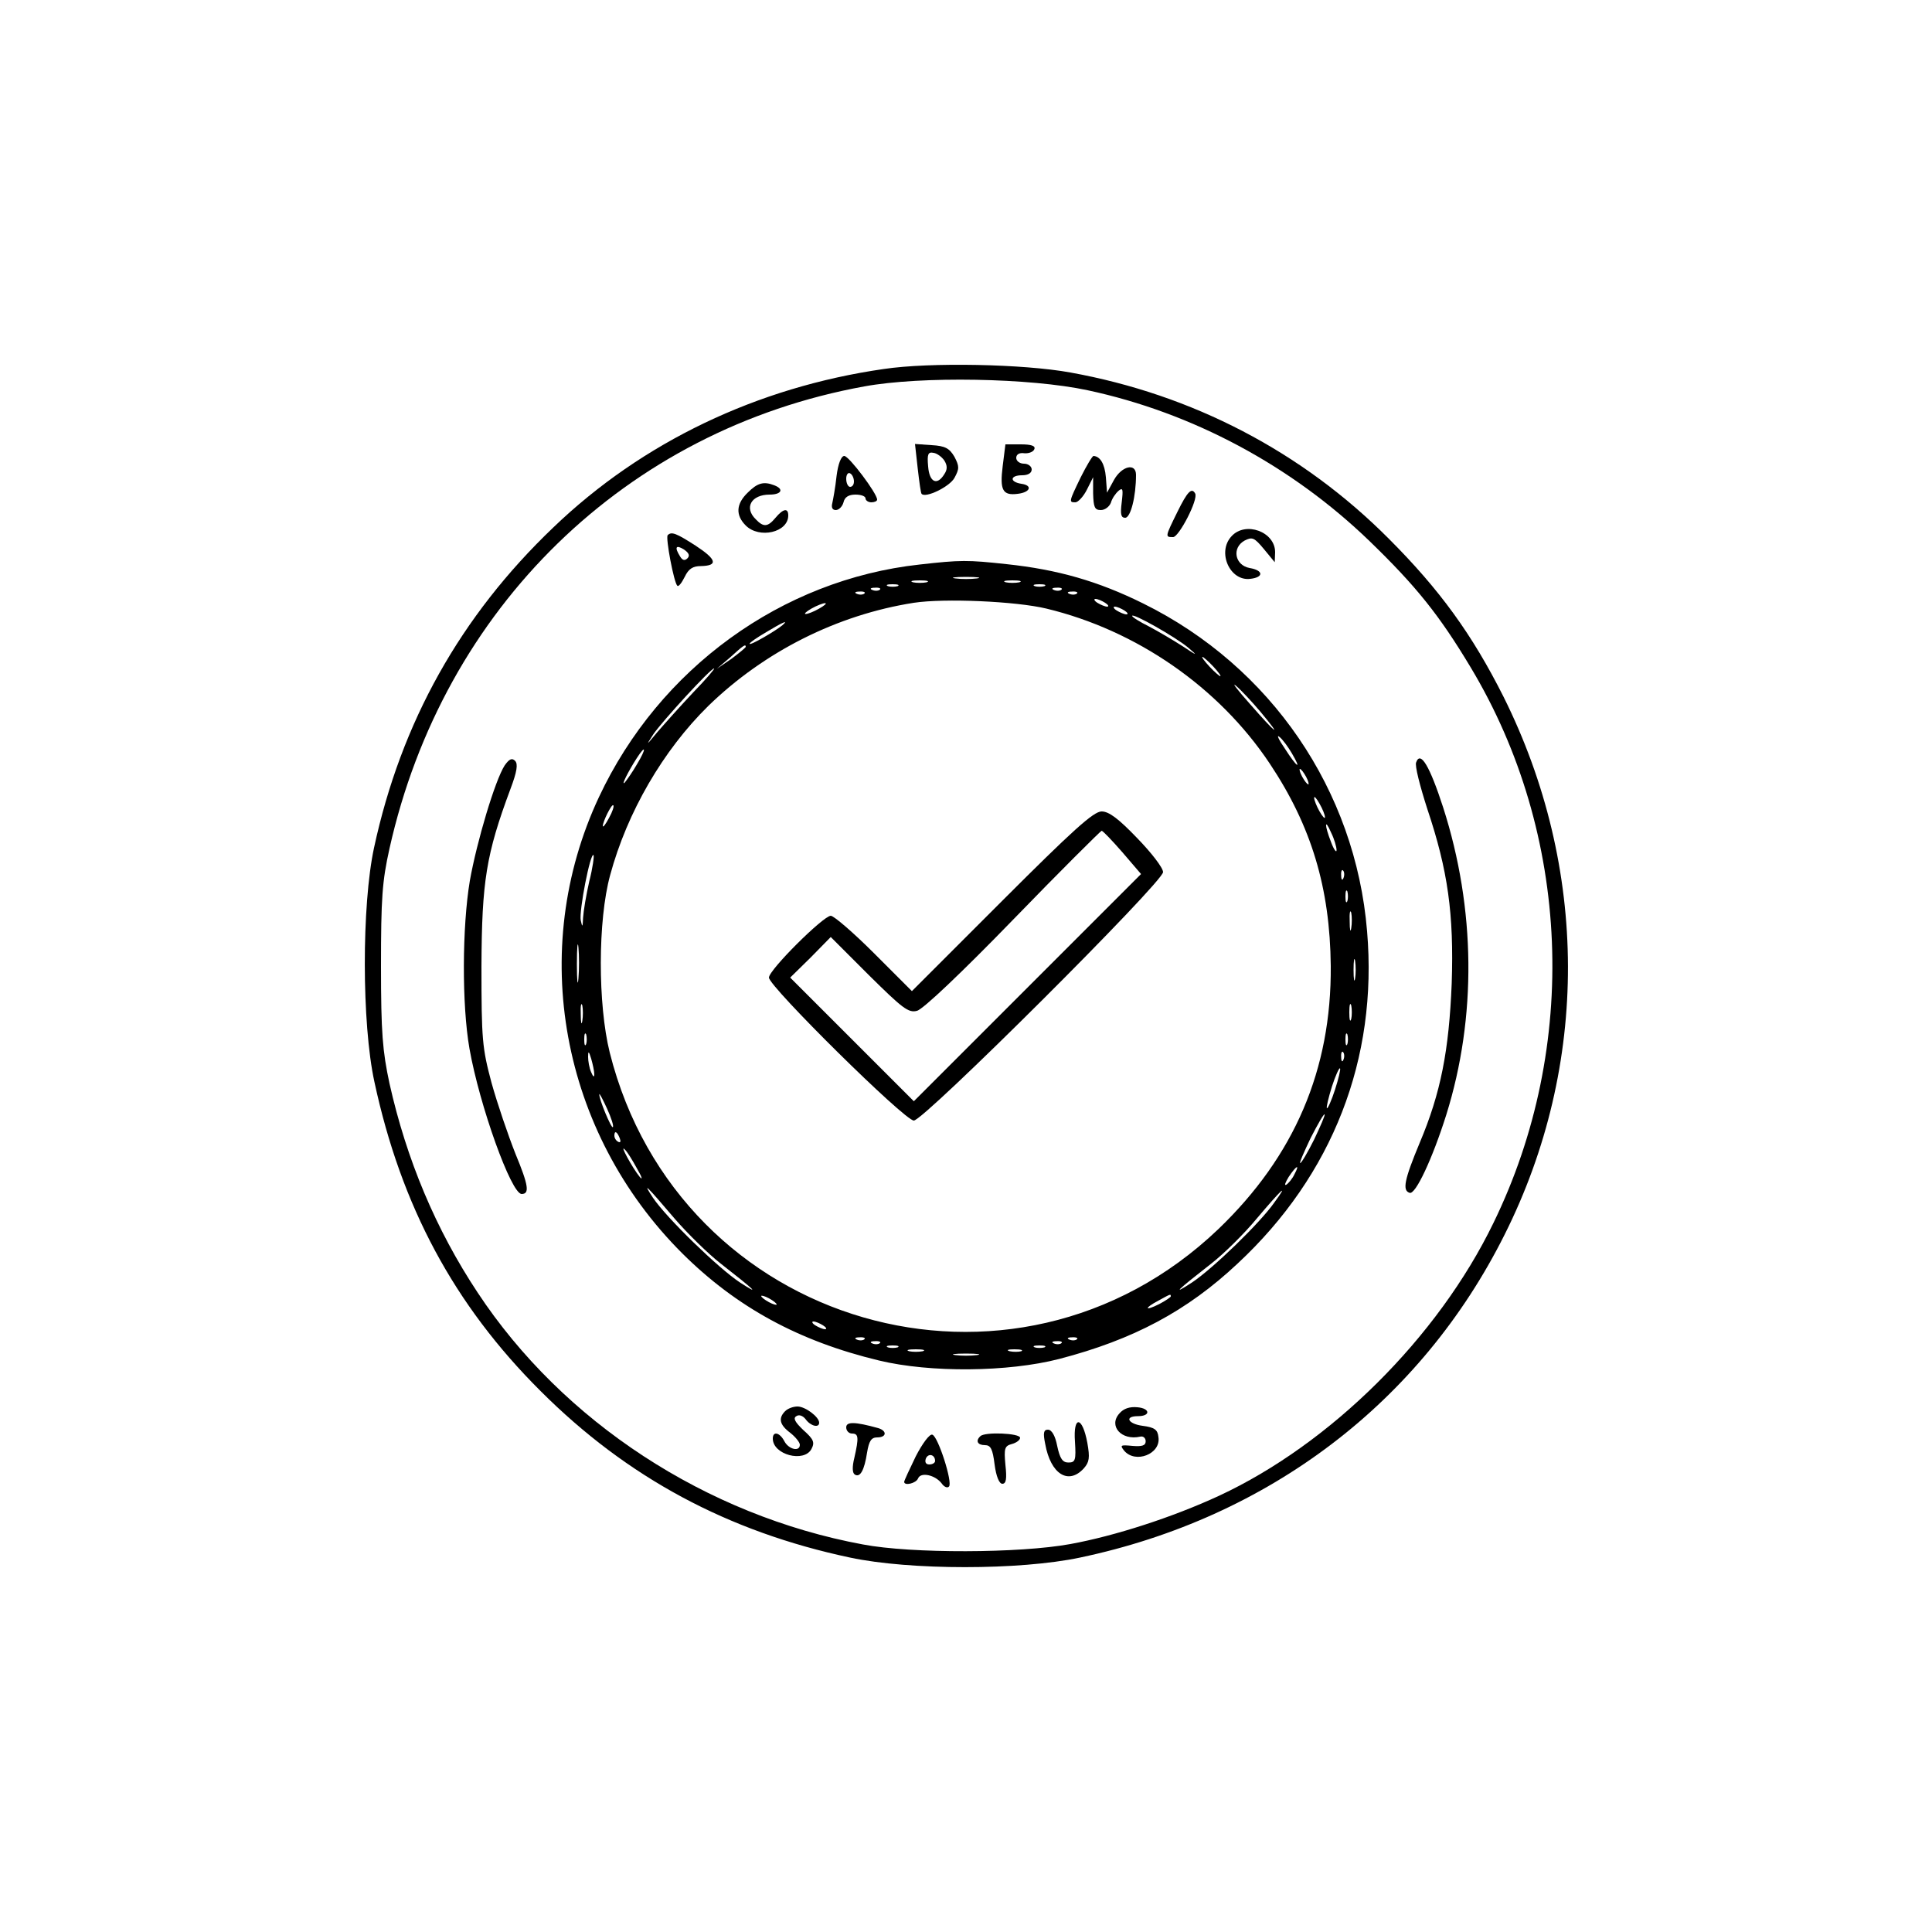 <?xml version="1.0" standalone="no"?>
<!DOCTYPE svg PUBLIC "-//W3C//DTD SVG 20010904//EN"
 "http://www.w3.org/TR/2001/REC-SVG-20010904/DTD/svg10.dtd">
<svg version="1.0" xmlns="http://www.w3.org/2000/svg"
 width="500pt" height="500pt" viewBox="0 0 500 500"
 preserveAspectRatio="xMidYMid meet">

<g transform="translate(0,500) scale(0.1,-0.1)"
fill="#000000" stroke="none">
<path d="M2287 4045 c-327 -47 -625 -189 -855 -410 -240 -229 -394 -504 -464
-829 -32 -148 -32 -455 1 -606 69 -321 206 -577 430 -800 224 -224 485 -364
801 -431 155 -33 439 -33 595 0 489 103 882 402 1099 836 220 439 218 949 -3
1392 -81 161 -165 277 -297 409 -224 225 -508 373 -824 430 -120 22 -363 27
-483 9z m528 -55 c271 -58 527 -195 729 -390 121 -117 181 -192 262 -327 259
-431 282 -981 59 -1438 -144 -297 -422 -572 -710 -706 -121 -56 -270 -104
-385 -125 -131 -24 -411 -25 -537 -1 -405 75 -776 317 -997 652 -108 163 -184
344 -228 541 -18 84 -22 131 -22 304 0 175 3 219 22 304 139 623 612 1084
1229 1196 147 27 429 22 578 -10z"/>
<path d="M2375 3788 c4 -35 8 -64 10 -66 10 -12 72 18 85 41 13 24 13 30 0 55
-13 22 -24 28 -59 30 l-43 3 7 -63z m69 20 c8 -13 8 -23 0 -35 -19 -31 -39
-21 -42 20 -3 32 0 38 14 35 9 -1 22 -11 28 -20z"/>
<path d="M2595 3794 c-8 -63 0 -77 39 -72 33 4 39 22 9 26 -31 5 -29 22 2 22
16 0 25 6 25 15 0 8 -9 15 -20 15 -11 0 -20 7 -20 15 0 9 8 14 21 12 12 -1 24
4 26 11 3 8 -8 12 -35 12 l-40 0 -7 -56z"/>
<path d="M2165 3768 c-3 -29 -9 -61 -11 -70 -3 -11 0 -18 9 -18 8 0 17 9 20
20 3 14 14 20 31 20 14 0 26 -4 26 -10 0 -5 7 -10 15 -10 8 0 15 3 15 7 0 16
-73 113 -85 113 -8 0 -16 -20 -20 -52z m45 -14 c0 -8 -4 -14 -10 -14 -5 0 -10
9 -10 21 0 11 5 17 10 14 6 -3 10 -13 10 -21z"/>
<path d="M2797 3765 c-31 -64 -31 -65 -14 -65 7 0 21 15 30 33 l16 32 0 -42
c1 -36 4 -43 20 -43 11 0 22 9 26 19 3 11 12 24 20 31 11 9 12 4 8 -30 -4 -31
-2 -40 9 -40 14 0 28 55 28 111 0 32 -37 23 -57 -13 l-18 -33 -3 40 c-3 35
-15 54 -32 55 -3 0 -18 -25 -33 -55z"/>
<path d="M1935 3725 c-30 -29 -32 -58 -5 -85 35 -35 110 -18 110 26 0 20 -13
18 -33 -6 -20 -24 -31 -25 -51 -4 -31 30 -12 64 36 64 30 0 38 14 12 24 -28
11 -44 6 -69 -19z"/>
<path d="M3047 3675 c-32 -65 -32 -65 -11 -65 15 0 66 98 57 113 -9 16 -20 5
-46 -48z"/>
<path d="M3187 3612 c-38 -41 -4 -117 49 -110 35 4 34 22 -2 28 -38 7 -47 52
-13 71 20 10 25 8 50 -22 l28 -34 1 26 c0 53 -77 81 -113 41z"/>
<path d="M1728 3615 c-6 -6 16 -123 25 -131 3 -3 11 7 19 23 10 21 21 28 42
28 45 1 41 17 -14 53 -50 32 -62 37 -72 27z m51 -60 c-7 -7 -13 -5 -19 5 -15
24 -11 31 10 18 13 -9 16 -16 9 -23z"/>
<path d="M2380 3539 c-357 -39 -674 -269 -830 -602 -185 -395 -99 -867 216
-1181 140 -139 301 -227 509 -277 133 -32 334 -30 466 4 192 50 331 124 462
247 246 229 363 530 335 860 -30 365 -249 685 -579 848 -117 58 -222 88 -354
102 -101 11 -119 11 -225 -1z m148 -36 c-16 -2 -40 -2 -55 0 -16 2 -3 4 27 4
30 0 43 -2 28 -4z m-130 -10 c-10 -2 -26 -2 -35 0 -10 3 -2 5 17 5 19 0 27 -2
18 -5z m240 0 c-10 -2 -26 -2 -35 0 -10 3 -2 5 17 5 19 0 27 -2 18 -5z m-315
-10 c-7 -2 -19 -2 -25 0 -7 3 -2 5 12 5 14 0 19 -2 13 -5z m380 0 c-7 -2 -19
-2 -25 0 -7 3 -2 5 12 5 14 0 19 -2 13 -5z m-426 -9 c-3 -3 -12 -4 -19 -1 -8
3 -5 6 6 6 11 1 17 -2 13 -5z m470 0 c-3 -3 -12 -4 -19 -1 -8 3 -5 6 6 6 11 1
17 -2 13 -5z m-510 -10 c-3 -3 -12 -4 -19 -1 -8 3 -5 6 6 6 11 1 17 -2 13 -5z
m550 0 c-3 -3 -12 -4 -19 -1 -8 3 -5 6 6 6 11 1 17 -2 13 -5z m-79 -39 c233
-56 446 -203 578 -401 108 -162 156 -322 158 -524 2 -268 -94 -492 -291 -681
-530 -506 -1396 -255 -1575 457 -31 125 -31 342 1 459 44 163 137 323 254 438
145 141 334 236 532 267 79 12 264 4 343 -15z m152 15 c8 -5 11 -10 5 -10 -5
0 -17 5 -25 10 -8 5 -10 10 -5 10 6 0 17 -5 25 -10z m-740 -15 c-14 -8 -29
-14 -35 -14 -5 0 1 6 15 14 14 8 30 14 35 14 6 0 -1 -6 -15 -14z m790 -5 c8
-5 11 -10 5 -10 -5 0 -17 5 -25 10 -8 5 -10 10 -5 10 6 0 17 -5 25 -10z m165
-96 c26 -22 24 -22 -15 4 -25 16 -64 39 -87 51 -24 12 -43 24 -43 27 0 9 113
-55 145 -82z m-1050 58 c-18 -15 -85 -54 -85 -48 0 3 19 16 43 30 43 26 59 33
42 18z m-95 -56 c0 -2 -17 -16 -37 -31 l-38 -26 35 30 c34 31 40 35 40 27z
m1210 -51 c13 -14 21 -25 18 -25 -2 0 -15 11 -28 25 -13 14 -21 25 -18 25 2 0
15 -11 28 -25z m-1346 -67 c-33 -35 -74 -81 -93 -103 -29 -35 -30 -36 -10 -5
25 36 148 170 157 170 3 0 -21 -28 -54 -62z m1468 -50 c60 -72 40 -57 -27 20
-33 37 -49 58 -36 47 13 -11 41 -41 63 -67z m81 -107 c27 -46 14 -38 -18 12
-16 23 -22 37 -14 30 8 -6 22 -25 32 -42z m-1694 -28 c-12 -21 -27 -42 -32
-48 -11 -11 9 29 31 63 24 37 25 25 1 -15z m1731 -33 c6 -11 8 -20 6 -20 -3 0
-10 9 -16 20 -6 11 -8 20 -6 20 3 0 10 -9 16 -20z m49 -105 c0 -5 -6 1 -14 15
-8 14 -14 30 -14 35 0 6 6 -1 14 -15 8 -14 14 -29 14 -35z m-1853 -2 c-8 -15
-15 -25 -16 -21 0 12 23 58 27 54 3 -2 -2 -17 -11 -33z m1883 -83 c0 -8 -7 1
-14 20 -18 46 -17 64 0 25 8 -16 14 -37 14 -45z m-1934 -81 c-8 -35 -15 -77
-16 -94 -1 -25 -2 -26 -6 -7 -5 24 25 177 33 169 2 -2 -2 -33 -11 -68z m1952
9 c-3 -8 -6 -5 -6 6 -1 11 2 17 5 13 3 -3 4 -12 1 -19z m10 -60 c-3 -7 -5 -2
-5 12 0 14 2 19 5 13 2 -7 2 -19 0 -25z m10 -70 c-2 -13 -4 -5 -4 17 -1 22 1
32 4 23 2 -10 2 -28 0 -40z m-2000 -130 c-2 -24 -4 -7 -4 37 0 44 2 63 4 43 2
-21 2 -57 0 -80z m2010 0 c-2 -13 -4 -3 -4 22 0 25 2 35 4 23 2 -13 2 -33 0
-45z m-2000 -110 c-2 -13 -4 -5 -4 17 -1 22 1 32 4 23 2 -10 2 -28 0 -40z
m1990 5 c-3 -10 -5 -2 -5 17 0 19 2 27 5 18 2 -10 2 -26 0 -35z m-1980 -65
c-3 -7 -5 -2 -5 12 0 14 2 19 5 13 2 -7 2 -19 0 -25z m1970 0 c-3 -7 -5 -2 -5
12 0 14 2 19 5 13 2 -7 2 -19 0 -25z m-1949 -78 c0 -9 -3 -7 -8 5 -5 11 -8 29
-8 40 0 16 2 15 8 -5 4 -14 8 -32 8 -40z m1939 38 c-3 -8 -6 -5 -6 6 -1 11 2
17 5 13 3 -3 4 -12 1 -19z m-22 -78 c-9 -28 -19 -50 -21 -48 -2 2 4 27 13 56
9 28 19 50 21 47 2 -2 -4 -27 -13 -55z m-1869 -97 c-4 -4 -36 73 -35 85 0 4 9
-13 20 -37 11 -24 18 -46 15 -48z m1815 -32 c-17 -34 -33 -61 -36 -61 -3 0 10
29 27 65 18 35 34 63 36 61 2 -2 -11 -31 -27 -65z m-1797 3 c3 -8 2 -12 -4 -9
-6 3 -10 10 -10 16 0 14 7 11 14 -7z m45 -79 c13 -22 15 -31 6 -20 -18 22 -53
86 -38 70 6 -5 20 -28 32 -50z m1701 -14 c-5 -11 -15 -23 -21 -27 -6 -3 -3 5
6 20 20 30 30 35 15 7z m-1603 -116 c33 -38 86 -90 118 -115 91 -71 104 -84
50 -49 -56 37 -189 166 -225 219 -29 44 -18 33 57 -55z m1551 43 c-37 -53
-159 -171 -213 -207 -54 -35 -41 -22 50 49 32 25 85 77 118 117 66 78 83 93
45 41z m-1288 -264 c0 -2 -9 0 -20 6 -11 6 -20 13 -20 16 0 2 9 0 20 -6 11 -6
20 -13 20 -16z m1020 21 c0 -2 -13 -11 -30 -20 -38 -19 -40 -11 -2 9 31 17 32
18 32 11z m-900 -75 c8 -5 11 -10 5 -10 -5 0 -17 5 -25 10 -8 5 -10 10 -5 10
6 0 17 -5 25 -10z m107 -36 c-3 -3 -12 -4 -19 -1 -8 3 -5 6 6 6 11 1 17 -2 13
-5z m550 0 c-3 -3 -12 -4 -19 -1 -8 3 -5 6 6 6 11 1 17 -2 13 -5z m-510 -10
c-3 -3 -12 -4 -19 -1 -8 3 -5 6 6 6 11 1 17 -2 13 -5z m470 0 c-3 -3 -12 -4
-19 -1 -8 3 -5 6 6 6 11 1 17 -2 13 -5z m-424 -11 c-7 -2 -19 -2 -25 0 -7 3
-2 5 12 5 14 0 19 -2 13 -5z m380 0 c-7 -2 -19 -2 -25 0 -7 3 -2 5 12 5 14 0
19 -2 13 -5z m-315 -10 c-10 -2 -26 -2 -35 0 -10 3 -2 5 17 5 19 0 27 -2 18
-5z m255 0 c-7 -2 -21 -2 -30 0 -10 3 -4 5 12 5 17 0 24 -2 18 -5z m-115 -10
c-16 -2 -40 -2 -55 0 -16 2 -3 4 27 4 30 0 43 -2 28 -4z"/>
<path d="M2593 2668 l-233 -233 -98 98 c-53 53 -104 97 -112 97 -19 0 -160
-140 -160 -160 0 -23 351 -370 375 -370 26 0 645 617 645 643 0 11 -30 50 -67
88 -48 50 -73 69 -92 69 -21 0 -75 -49 -258 -232z m312 126 l48 -56 -294 -294
-294 -294 -160 160 -160 160 53 52 52 53 99 -99 c86 -85 102 -98 124 -92 15 3
117 100 249 236 122 126 226 229 229 230 3 0 27 -25 54 -56z"/>
<path d="M1306 3019 c-25 -39 -72 -197 -90 -298 -20 -119 -21 -321 -1 -435 26
-147 108 -376 135 -376 21 0 18 22 -16 104 -19 48 -47 130 -62 184 -24 90 -26
111 -26 302 1 219 12 289 75 458 17 45 20 65 12 73 -8 8 -15 5 -27 -12z"/>
<path d="M3665 3027 c-4 -8 10 -62 29 -121 53 -158 69 -271 63 -451 -7 -173
-28 -283 -83 -413 -40 -96 -45 -123 -26 -129 15 -6 59 88 95 202 79 253 76
533 -8 795 -35 108 -59 148 -70 117z"/>
<path d="M2032 1348 c-18 -18 -15 -35 13 -56 14 -11 25 -25 25 -31 0 -19 -29
-12 -40 9 -12 23 -30 27 -30 7 0 -42 81 -63 100 -27 9 17 6 25 -21 49 -22 21
-27 31 -18 36 7 5 17 1 24 -8 13 -18 35 -23 35 -9 0 15 -36 42 -56 42 -11 0
-25 -5 -32 -12z"/>
<path d="M2897 1342 c-29 -32 5 -71 54 -60 8 2 14 -4 14 -12 0 -11 -9 -14 -34
-12 -31 3 -33 2 -22 -12 29 -35 96 -9 89 35 -2 19 -10 25 -41 29 -38 5 -48 25
-12 25 33 0 32 20 -1 23 -20 2 -36 -3 -47 -16z"/>
<path d="M2190 1306 c0 -9 7 -16 15 -16 17 0 18 -10 6 -63 -6 -24 -5 -39 1
-43 14 -9 25 11 32 57 5 30 11 39 26 39 25 0 26 17 3 24 -61 17 -83 17 -83 2z"/>
<path d="M2782 1269 c3 -48 1 -54 -17 -54 -15 0 -22 10 -29 43 -5 26 -14 42
-24 42 -11 0 -13 -8 -7 -37 14 -78 60 -107 100 -63 14 16 16 27 9 66 -13 70
-37 71 -32 3z"/>
<path d="M2370 1231 c-16 -33 -30 -63 -30 -66 0 -11 31 -4 36 9 7 17 44 9 61
-13 6 -9 15 -13 19 -8 10 10 -28 129 -43 134 -7 3 -26 -23 -43 -56z m50 -12
c0 -5 -7 -9 -15 -9 -9 0 -12 6 -9 15 6 15 24 11 24 -6z"/>
<path d="M2537 1283 c-13 -12 -7 -23 12 -23 15 0 20 -10 25 -50 4 -31 12 -50
20 -50 10 0 12 13 8 49 -4 43 -2 49 17 54 11 3 21 10 21 16 0 12 -92 16 -103
4z"/>
</g>
</svg>